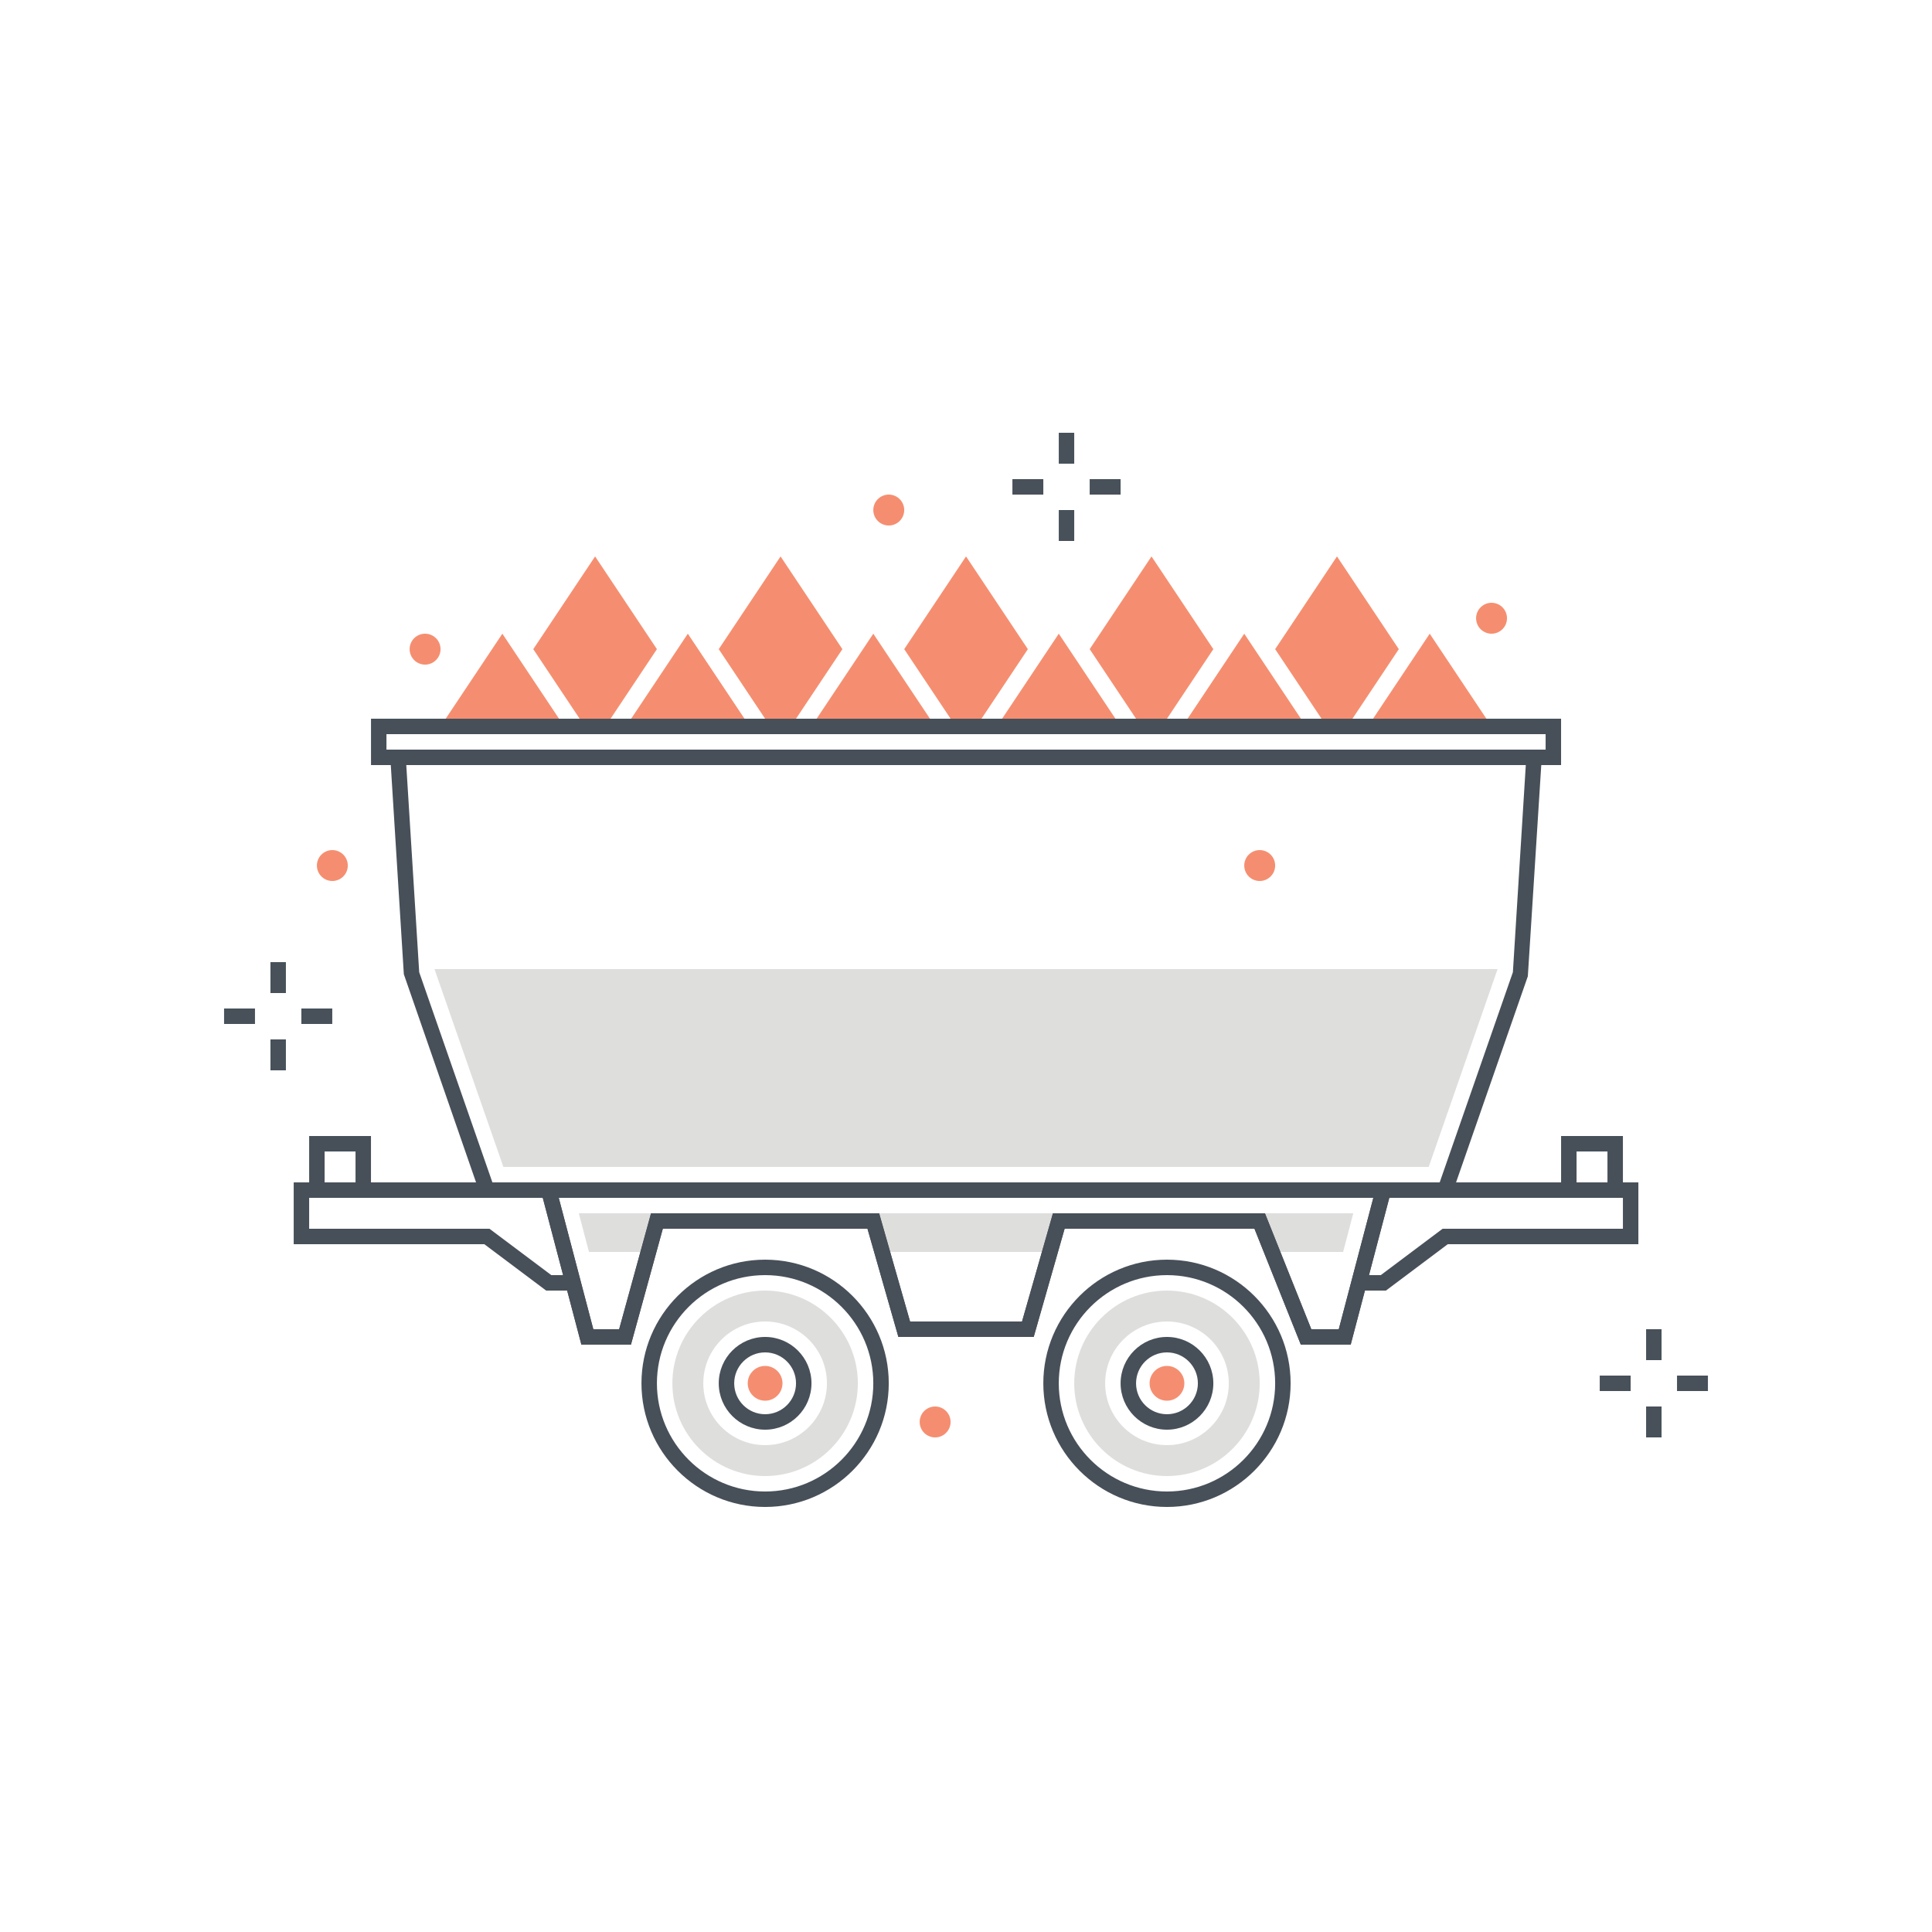 <svg xmlns="http://www.w3.org/2000/svg" width="250" height="250" viewBox="0 0 250 250">
  <g fill="none" fill-rule="evenodd">
    <polyline fill="#F58E70" points="57.005 94 65.005 82 73.005 94 57.005 94"/>
    <polyline fill="#F58E70" points="81.005 94 89.005 82 97.005 94 81.005 94"/>
    <polyline fill="#F58E70" points="105.005 94 113.005 82 121.005 94 105.005 94"/>
    <polyline fill="#F58E70" points="129.005 94 137.005 82 145.005 94 129.005 94"/>
    <polyline fill="#F58E70" points="153.005 94 161.005 82 169.005 94 153.005 94"/>
    <polyline fill="#F58E70" points="177.005 94 185.005 82 193.005 94 177.005 94"/>
    <polyline fill="#F58E70" points="133.005 84 125.005 72 117.005 84 123.672 94 126.339 94 133.005 84"/>
    <polyline fill="#F58E70" points="109.005 84 101.005 72 93.005 84 99.672 94 102.339 94 109.005 84"/>
    <polyline fill="#F58E70" points="85.005 84 77.005 72 69.005 84 75.672 94 78.339 94 85.005 84"/>
    <polyline fill="#F58E70" points="157.005 84 149.005 72 141.005 84 147.672 94 150.339 94 157.005 84"/>
    <polyline fill="#F58E70" points="181.005 84 173.005 72 165.005 84 171.672 94 174.339 94 181.005 84"/>
    <polyline fill="#DEDEDD" points="184.874 151 193.788 125.402 56.223 125.402 65.137 151 184.874 151"/>
    <polyline fill="#DEDEDD" points="74.896 157 76.212 162 84.005 162 85.255 158.625 113.434 158.499 114.13 162 136.006 162 136.63 158.625 162.38 157.999 165.13 162 173.799 162 175.114 157 74.896 157"/>
    <path fill="#475059" d="M169.683,172 L173.236,172 L177.708,155 L72.302,155 L76.774,172 L80.118,172 L84.243,157 L113.76,157 L117.76,171 L132.251,171 L136.251,157 L163.683,157 L169.683,172 Z M174.778,174 L168.328,174 L162.328,159 L137.76,159 L133.76,173 L116.251,173 L112.251,159 L85.768,159 L81.643,174 L75.232,174 L69.709,153 L180.302,153 L174.778,174 Z"/>
    <path fill="#475059" d="M99.005,175 C96.8,175 95.005,176.794 95.005,179 C95.005,181.206 96.8,183 99.005,183 C101.211,183 103.005,181.206 103.005,179 C103.005,176.794 101.211,175 99.005,175 Z M99.005,185 C95.697,185 93.005,182.309 93.005,179 C93.005,175.691 95.697,173 99.005,173 C102.314,173 105.005,175.691 105.005,179 C105.005,182.309 102.314,185 99.005,185 Z"/>
    <path fill="#475059" d="M99.005,165 C91.286,165 85.005,171.28 85.005,179 C85.005,186.72 91.286,193 99.005,193 C106.725,193 113.005,186.72 113.005,179 C113.005,171.28 106.725,165 99.005,165 Z M99.005,195 C90.183,195 83.005,187.822 83.005,179 C83.005,170.178 90.183,163 99.005,163 C107.828,163 115.005,170.178 115.005,179 C115.005,187.822 107.828,195 99.005,195 Z"/>
    <path fill="#DEDEDD" d="M99.005,171 C94.594,171 91.005,174.589 91.005,179 C91.005,183.411 94.594,187 99.005,187 C103.417,187 107.005,183.411 107.005,179 C107.005,174.589 103.417,171 99.005,171 Z M99.005,191 C92.389,191 87.005,185.617 87.005,179 C87.005,172.383 92.389,167 99.005,167 C105.622,167 111.005,172.383 111.005,179 C111.005,185.617 105.622,191 99.005,191 Z"/>
    <path fill="#F58E70" d="M99.005,176.75 C97.765,176.75 96.755,177.76 96.755,179 C96.755,180.24 97.765,181.25 99.005,181.25 C100.246,181.25 101.255,180.24 101.255,179 C101.255,177.76 100.246,176.75 99.005,176.75"/>
    <path fill="#475059" d="M151.005,175 C148.8,175 147.005,176.794 147.005,179 C147.005,181.206 148.8,183 151.005,183 C153.211,183 155.005,181.206 155.005,179 C155.005,176.794 153.211,175 151.005,175 Z M151.005,185 C147.697,185 145.005,182.309 145.005,179 C145.005,175.691 147.697,173 151.005,173 C154.314,173 157.005,175.691 157.005,179 C157.005,182.309 154.314,185 151.005,185 Z"/>
    <path fill="#475059" d="M151.005,165 C143.286,165 137.005,171.28 137.005,179 C137.005,186.72 143.286,193 151.005,193 C158.725,193 165.005,186.72 165.005,179 C165.005,171.28 158.725,165 151.005,165 Z M151.005,195 C142.183,195 135.005,187.822 135.005,179 C135.005,170.178 142.183,163 151.005,163 C159.828,163 167.005,170.178 167.005,179 C167.005,187.822 159.828,195 151.005,195 Z"/>
    <path fill="#DEDEDD" d="M151.005,171 C146.594,171 143.005,174.589 143.005,179 C143.005,183.411 146.594,187 151.005,187 C155.417,187 159.005,183.411 159.005,179 C159.005,174.589 155.417,171 151.005,171 Z M151.005,191 C144.389,191 139.005,185.617 139.005,179 C139.005,172.383 144.389,167 151.005,167 C157.622,167 163.005,172.383 163.005,179 C163.005,185.617 157.622,191 151.005,191 Z"/>
    <path fill="#F58E70" d="M151.005,176.75 C149.765,176.75 148.755,177.76 148.755,179 C148.755,180.24 149.765,181.25 151.005,181.25 C152.246,181.25 153.255,180.24 153.255,179 C153.255,177.76 152.246,176.75 151.005,176.75"/>
    <path fill="#475059" d="M169.683 172L173.236 172 177.708 155 72.302 155 76.774 172 80.118 172 84.243 157 113.76 157 117.76 171 132.251 171 136.251 157 163.683 157 169.683 172zM174.778 174L168.328 174 162.328 159 137.76 159 133.76 173 116.251 173 112.251 159 85.768 159 81.643 174 75.232 174 69.709 153 180.302 153 174.778 174zM50.008 97L200.003 97 200.003 95 50.008 95 50.008 97zM48.008 99L202.003 99 202.003 93 48.008 93 48.008 99z"/>
    <path fill="#475059" d="M63.716,153 L186.295,153 L195.767,125.801 L197.438,99 L52.572,99 L54.244,125.801 L63.716,153 Z M187.716,155 L62.295,155 L52.256,126.063 L50.443,97 L199.567,97 L197.701,126.329 L187.716,155 Z"/>
    <polyline fill="#475059" points="74.005 167 70.672 167 62.672 161 38.005 161 38.005 153 75.005 153 75.005 155 40.005 155 40.005 159 63.339 159 71.339 165 74.005 165 74.005 167"/>
    <path fill="#475059" d="M42.005,153 L46.005,153 L46.005,149 L42.005,149 L42.005,153 Z M40.005,155 L48.005,155 L48.005,147 L40.005,147 L40.005,155 Z"/>
    <polyline fill="#475059" points="179.339 167 176.006 167 176.006 165 178.672 165 186.672 159 210.005 159 210.005 155 175.005 155 175.005 153 212.005 153 212.005 161 187.339 161 179.339 167"/>
    <path fill="#475059" d="M204.005,153 L208.005,153 L208.005,149 L204.005,149 L204.005,153 Z M202.005,155 L210.005,155 L210.005,147 L202.005,147 L202.005,155 Z"/>
    <polygon fill="#48515A" points="34.995 128.5 36.995 128.5 36.995 124.5 34.995 124.5"/>
    <polygon fill="#48515A" points="34.995 138.5 36.995 138.5 36.995 134.5 34.995 134.5"/>
    <polygon fill="#48515A" points="38.995 132.5 42.995 132.5 42.995 130.5 38.995 130.5"/>
    <polygon fill="#48515A" points="28.995 132.5 32.995 132.5 32.995 130.5 28.995 130.5"/>
    <polygon fill="#48515A" points="213.005 176 215.005 176 215.005 172 213.005 172"/>
    <polygon fill="#48515A" points="213.005 186 215.005 186 215.005 182 213.005 182"/>
    <polygon fill="#48515A" points="217.005 180 221.005 180 221.005 178 217.005 178"/>
    <polygon fill="#48515A" points="207.005 180 211.005 180 211.005 178 207.005 178"/>
    <polygon fill="#48515A" points="137.005 60 139.005 60 139.005 56 137.005 56"/>
    <polygon fill="#48515A" points="137.005 70 139.005 70 139.005 66 137.005 66"/>
    <polygon fill="#48515A" points="141.005 64 145.005 64 145.005 62 141.005 62"/>
    <polygon fill="#48515A" points="131.005 64 135.005 64 135.005 62 131.005 62"/>
    <path fill="#F58E70" d="M195.005 80C195.005 81.105 194.11 82 193.005 82 191.901 82 191.005 81.105 191.005 80 191.005 78.895 191.901 78 193.005 78 194.11 78 195.005 78.895 195.005 80M45.005 112C45.005 113.105 44.11 114 43.005 114 41.901 114 41.005 113.105 41.005 112 41.005 110.895 41.901 110 43.005 110 44.11 110 45.005 110.895 45.005 112M57.005 84C57.005 85.105 56.11 86 55.005 86 53.901 86 53.005 85.105 53.005 84 53.005 82.895 53.901 82 55.005 82 56.11 82 57.005 82.895 57.005 84M165.005 112C165.005 113.105 164.11 114 163.005 114 161.901 114 161.005 113.105 161.005 112 161.005 110.895 161.901 110 163.005 110 164.11 110 165.005 110.895 165.005 112M117.005 66C117.005 67.105 116.11 68 115.005 68 113.901 68 113.005 67.105 113.005 66 113.005 64.895 113.901 64 115.005 64 116.11 64 117.005 64.895 117.005 66M123.005 184C123.005 185.105 122.11 186 121.005 186 119.901 186 119.005 185.105 119.005 184 119.005 182.895 119.901 182 121.005 182 122.11 182 123.005 182.895 123.005 184"/>
  </g>
</svg>
